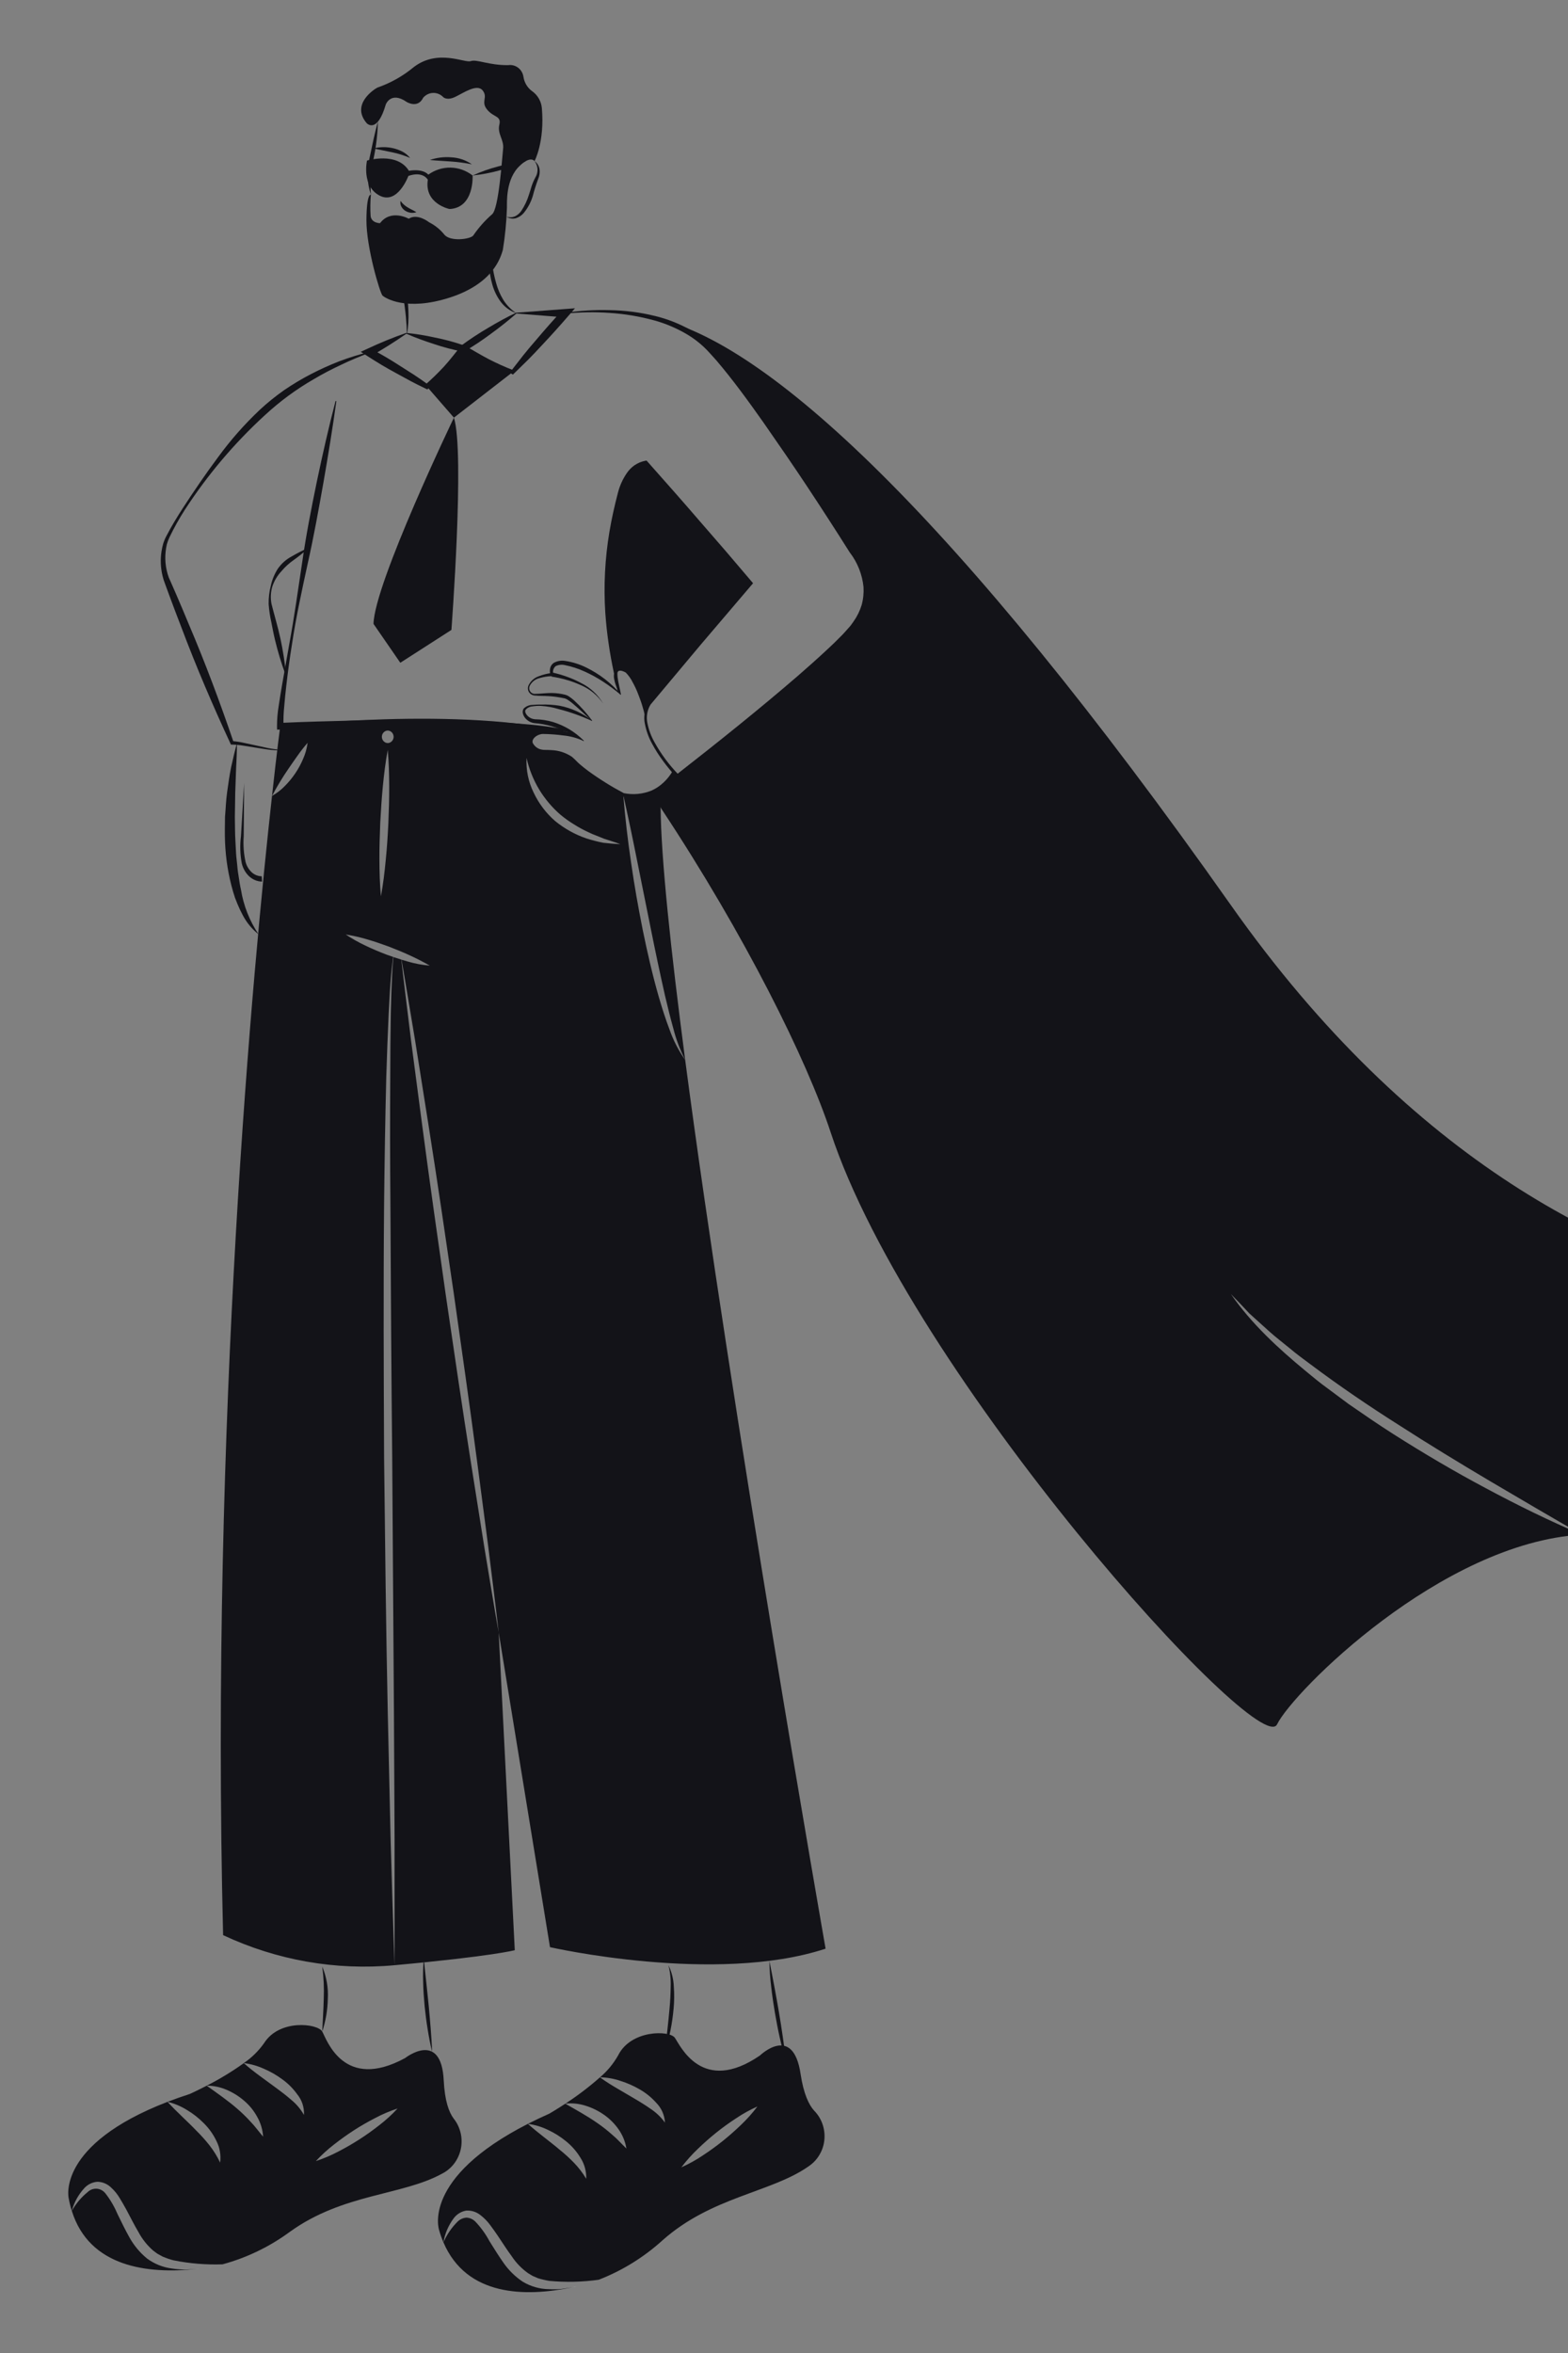 <?xml version="1.0" encoding="UTF-8"?>
<svg xmlns="http://www.w3.org/2000/svg" xmlns:xlink="http://www.w3.org/1999/xlink" width="200px" height="300px" viewBox="0 0 200 300" version="1.1">
<rect x="0" y="0" width="200" height="300" fill="#808080" stroke="none"/>
<g id="surface1">
<path style=" stroke:none;fill-rule:nonzero;fill:rgb(7.451%,7.451%,9.412%);fill-opacity:1;" d="M 65.66 248.645 L 63.609 208.145 C 62.969 204.562 62.398 200.977 61.797 197.395 L 60.09 186.629 C 58.957 179.449 57.906 172.258 56.852 165.062 C 55.824 157.867 54.801 150.672 53.852 143.473 L 52.43 132.66 C 52.02 129.219 51.574 125.781 51.188 122.344 C 50.852 122.238 50.52 122.137 50.188 122.023 L 50.176 122.133 L 50.086 123.141 C 50.027 123.809 50.008 124.48 49.98 125.156 C 49.91 126.5 49.887 127.848 49.848 129.195 C 49.801 131.887 49.781 134.586 49.777 137.285 C 49.742 142.676 49.75 148.07 49.797 153.465 C 49.855 164.254 49.91 175.039 50.027 185.824 L 50.246 218.195 L 50.328 234.379 C 50.328 234.379 50.328 242.969 50.328 250.559 C 62.859 249.41 65.66 248.645 65.66 248.645 Z M 87.395 135.137 C 86.555 133.949 85.883 132.645 85.398 131.262 C 84.879 129.898 84.438 128.508 84.031 127.105 C 83.223 124.305 82.578 121.465 81.992 118.617 C 81.422 115.754 80.91 112.891 80.5 110.012 C 80.07 107.129 79.734 104.234 79.496 101.328 C 79.496 101.328 74.574 98.352 73.207 96.949 C 72.242 95.961 70.484 95.852 69.523 95.879 C 69.234 95.895 68.949 95.848 68.684 95.738 C 68.414 95.629 68.176 95.465 67.977 95.25 C 67.859 95.152 67.766 95.02 67.711 94.875 C 67.656 94.727 67.637 94.57 67.656 94.414 C 67.676 94.258 67.73 94.109 67.82 93.98 C 67.91 93.855 68.031 93.754 68.168 93.684 C 68.535 93.418 68.984 93.289 69.438 93.324 C 70.609 93.391 73.211 93.625 74.441 94.449 C 74.023 94.102 73.582 93.789 73.121 93.508 C 58.98 89.918 35.742 92.594 35.742 92.594 C 35.742 92.594 35.324 95.734 34.695 101.48 C 35.332 100.273 36.039 99.105 36.812 97.984 C 37.191 97.434 37.57 96.879 37.961 96.336 C 38.359 95.77 38.785 95.227 39.234 94.707 C 39.145 95.414 38.953 96.102 38.664 96.75 C 38.395 97.395 38.059 98.012 37.668 98.59 C 37.281 99.168 36.836 99.707 36.348 100.199 C 35.859 100.707 35.305 101.137 34.695 101.48 C 32.312 122.984 26.832 180.965 28.457 246.723 C 35.297 249.934 42.836 251.254 50.328 250.559 C 50.121 245.172 49.988 239.773 49.82 234.387 L 49.457 218.203 C 49.23 207.418 49.117 196.625 48.992 185.84 C 48.945 175.047 48.895 164.254 48.992 153.461 C 49.051 148.062 49.133 142.676 49.27 137.277 C 49.352 134.578 49.453 131.883 49.578 129.184 C 49.656 127.84 49.711 126.492 49.82 125.141 C 49.875 124.469 49.922 123.801 50.016 123.125 L 50.133 122.125 L 50.152 122.008 C 49.855 121.906 49.555 121.805 49.258 121.695 C 48.367 121.348 47.484 120.988 46.621 120.566 C 45.746 120.156 44.902 119.68 44.094 119.145 C 45.043 119.297 45.984 119.508 46.91 119.789 C 47.824 120.055 48.719 120.371 49.617 120.695 C 50.5 121.043 51.383 121.395 52.25 121.797 C 53.121 122.191 53.969 122.629 54.82 123.113 C 53.859 123.035 52.906 122.859 51.98 122.582 C 51.719 122.512 51.469 122.43 51.215 122.355 C 51.812 125.758 52.359 129.168 52.934 132.578 L 54.641 143.34 C 55.777 150.523 56.824 157.711 57.879 164.906 C 58.902 172.102 59.93 179.297 60.879 186.508 L 62.293 197.32 C 62.73 200.922 63.203 204.527 63.609 208.145 L 70.152 248.258 C 70.152 248.258 91.277 253.062 105.305 248.449 C 105.305 248.449 93.266 179.793 87.395 135.137 Z M 49.535 104.969 C 49.457 106.527 49.363 108.082 49.203 109.637 C 49.059 111.188 48.871 112.742 48.586 114.281 C 48.441 112.715 48.402 111.156 48.395 109.594 C 48.387 108.035 48.441 106.473 48.5 104.922 C 48.586 103.359 48.68 101.805 48.832 100.254 C 48.984 98.699 49.172 97.152 49.457 95.605 C 49.598 97.172 49.637 98.734 49.645 100.293 C 49.648 101.855 49.602 103.414 49.535 104.969 Z M 49.457 94.742 C 49.254 94.734 49.062 94.645 48.926 94.496 C 48.785 94.348 48.707 94.148 48.707 93.941 C 48.707 93.734 48.785 93.535 48.926 93.383 C 49.062 93.234 49.254 93.148 49.457 93.141 C 49.66 93.148 49.852 93.234 49.988 93.383 C 50.129 93.535 50.207 93.734 50.207 93.941 C 50.207 94.148 50.129 94.348 49.988 94.496 C 49.852 94.645 49.66 94.734 49.457 94.742 Z M 76.93 107.449 C 76.203 107.305 75.484 107.117 74.777 106.891 C 73.352 106.402 72.016 105.66 70.836 104.703 C 69.672 103.703 68.73 102.457 68.066 101.055 C 67.395 99.688 67.082 98.16 67.16 96.629 C 67.48 98.059 68.027 99.422 68.777 100.668 C 69.516 101.879 70.434 102.965 71.5 103.887 C 72.039 104.332 72.613 104.742 73.211 105.105 C 73.809 105.484 74.43 105.82 75.07 106.113 C 75.391 106.273 75.719 106.414 76.055 106.535 L 77.055 106.938 C 77.738 107.164 78.43 107.367 79.125 107.633 C 78.395 107.598 77.664 107.535 76.93 107.449 Z M 84.262 102.938 C 84.25 101.895 84.27 100.996 84.328 100.246 L 83.293 100.934 C 82.105 101.496 80.77 101.637 79.496 101.328 C 80.129 104.172 80.727 107.016 81.289 109.859 L 83.008 118.398 C 83.574 121.238 84.176 124.07 84.812 126.895 C 85.145 128.297 85.484 129.707 85.875 131.098 C 86.227 132.5 86.738 133.855 87.395 135.137 C 85.543 121.043 84.309 109.336 84.262 102.938 Z M 84.262 102.938 "/>
<path style=" stroke:none;fill-rule:nonzero;fill:rgb(7.451%,7.451%,9.412%);fill-opacity:1;" d="M 82.348 91.402 C 82.27 89.242 81.383 87.191 79.871 85.684 C 77.387 84.254 79.086 88.328 79.18 88.562 C 79.148 88.527 79.008 88.375 78.773 88.164 C 78.629 87.422 78.496 86.641 78.371 85.836 L 78.352 85.711 C 77.992 83.395 77.688 80.863 77.441 78.211 C 77.441 78.188 77.441 78.16 77.434 78.137 C 77.211 73.105 77.785 68.07 79.129 63.227 C 80.109 59.332 82.305 59.199 82.305 59.199 L 95.582 74.359 L 82.863 89.719 C 82.527 90.211 82.348 90.801 82.348 91.402 Z M 82.348 91.402 "/>
<path style=" stroke:none;fill-rule:nonzero;fill:rgb(7.451%,7.451%,9.412%);fill-opacity:1;" d="M 260.359 164.988 C 260.359 164.988 227.211 199.887 207.766 196.051 C 205.789 195.672 203.773 195.539 201.766 195.664 C 197.816 193.414 193.914 191.105 190.004 188.809 C 186.102 186.492 182.23 184.141 178.422 181.684 C 174.59 179.258 170.84 176.707 167.219 173.996 C 166.309 173.316 165.387 172.652 164.523 171.918 C 163.652 171.195 162.742 170.516 161.902 169.758 L 159.367 167.469 C 158.594 166.637 157.809 165.812 157.004 164.988 C 159.629 168.789 163.062 171.93 166.586 174.84 C 167.469 175.57 168.352 176.305 169.281 176.973 L 172.035 179.02 C 173.914 180.32 175.793 181.613 177.719 182.84 C 181.566 185.285 185.492 187.602 189.504 189.734 C 193.516 191.887 197.59 193.887 201.766 195.664 C 183.832 196.691 164.906 215.715 162.891 219.852 C 160.645 224.457 116.141 175.324 105.945 144.352 C 102.93 135.18 95.023 119.223 84.395 103.168 C 84.344 103.098 84.301 103.02 84.262 102.938 C 84.039 102.527 83.688 101.785 83.293 100.934 L 84.328 100.246 C 84.965 99.715 85.48 99.047 85.836 98.289 C 86.18 98.691 86.414 98.93 86.414 98.93 C 86.414 98.93 104.738 85.113 108.855 80.117 C 112.969 75.133 108.855 70.137 108.855 70.137 C 108.855 70.137 96.703 50.754 90.527 44.422 C 88.543 42.512 86.102 41.176 83.445 40.551 C 97.57 43.375 121.93 65.668 157.004 115.41 C 203.371 181.18 260.359 164.988 260.359 164.988 Z M 260.359 164.988 "/>
<path style=" stroke:none;fill-rule:nonzero;fill:rgb(7.451%,7.451%,9.412%);fill-opacity:1;" d="M 23.586 289.371 C 24.062 289.352 24.539 289.336 25.012 289.297 C 18.891 289.938 11.406 289.086 9.16 281.883 C 9.68 280.957 10.367 280.141 11.188 279.477 C 11.344 279.324 11.531 279.211 11.738 279.137 C 11.945 279.066 12.16 279.039 12.379 279.059 C 12.594 279.078 12.801 279.145 12.992 279.254 C 13.18 279.363 13.348 279.512 13.477 279.688 C 14.102 280.496 14.617 281.391 15.016 282.34 C 15.488 283.305 15.965 284.293 16.516 285.273 C 17.086 286.297 17.844 287.203 18.738 287.941 C 19.68 288.641 20.777 289.082 21.934 289.227 C 22.48 289.312 23.031 289.359 23.586 289.371 Z M 23.586 289.371 "/>
<path style=" stroke:none;fill-rule:nonzero;fill:rgb(7.451%,7.451%,9.412%);fill-opacity:1;" d="M 57.859 270.102 C 57.262 269.297 56.727 267.855 56.598 265.25 C 56.281 258.758 51.676 262.395 51.676 262.395 C 43.836 266.656 41.684 260.059 41.102 259.016 C 40.516 257.98 35.625 257.395 33.68 260.5 C 32.973 261.496 32.098 262.355 31.098 263.035 C 31.98 263.145 32.84 263.391 33.652 263.758 C 34.473 264.109 35.25 264.551 35.969 265.082 C 36.715 265.609 37.371 266.262 37.906 267.008 C 38.512 267.742 38.82 268.684 38.77 269.645 C 38.348 268.906 37.797 268.25 37.145 267.719 C 36.527 267.18 35.871 266.676 35.195 266.184 L 33.148 264.684 C 32.457 264.172 31.773 263.648 31.098 263.043 C 29.594 264.121 28.012 265.082 26.367 265.918 C 27.234 265.914 28.094 266.094 28.895 266.441 C 29.699 266.781 30.449 267.246 31.117 267.82 C 31.797 268.391 32.367 269.09 32.797 269.875 C 33.242 270.652 33.504 271.523 33.562 272.418 C 32.977 271.742 32.523 271.082 31.953 270.504 C 31.426 269.922 30.859 269.371 30.262 268.859 C 29.074 267.82 27.773 266.934 26.367 265.918 C 25.117 266.566 24.223 266.969 24.223 266.969 C 23.207 267.297 22.258 267.637 21.375 267.977 C 22.246 268.188 23.082 268.539 23.852 269.02 C 24.629 269.48 25.348 270.047 25.988 270.695 C 26.652 271.348 27.199 272.117 27.605 272.965 C 28.039 273.809 28.203 274.773 28.078 275.723 C 27.711 274.941 27.254 274.207 26.723 273.527 C 26.207 272.871 25.648 272.246 25.051 271.66 C 23.891 270.441 22.602 269.332 21.367 267.977 C 7.156 273.461 8.758 280.254 8.758 280.254 C 8.855 280.805 8.988 281.348 9.156 281.883 C 9.453 280.793 10.008 279.789 10.77 278.965 C 11.207 278.496 11.801 278.211 12.434 278.168 C 13.09 278.184 13.715 278.453 14.188 278.918 C 14.621 279.316 14.992 279.781 15.293 280.293 C 15.602 280.785 15.852 281.258 16.125 281.738 C 16.641 282.707 17.121 283.676 17.656 284.574 C 18.129 285.465 18.758 286.258 19.508 286.918 C 19.703 287.055 19.883 287.219 20.086 287.348 L 20.723 287.699 C 21.184 287.898 21.656 288.062 22.137 288.184 C 24.195 288.598 26.289 288.766 28.383 288.695 C 31.48 287.855 34.402 286.445 37.004 284.527 C 43.754 279.668 51.297 279.926 56.352 277.152 C 56.461 277.094 56.566 277.031 56.672 276.977 C 57.23 276.641 57.711 276.184 58.078 275.641 C 58.445 275.094 58.695 274.473 58.809 273.82 C 58.922 273.168 58.895 272.496 58.73 271.855 C 58.566 271.211 58.27 270.613 57.859 270.102 Z M 48.383 270.953 C 47.566 271.594 46.723 272.199 45.852 272.758 C 44.984 273.316 44.086 273.836 43.172 274.305 C 42.246 274.797 41.285 275.207 40.289 275.531 C 41.008 274.758 41.789 274.047 42.621 273.406 C 43.438 272.766 44.281 272.16 45.148 271.602 C 46.012 271.043 46.91 270.531 47.832 270.055 C 48.754 269.562 49.719 269.148 50.711 268.828 C 49.996 269.602 49.215 270.312 48.383 270.953 Z M 48.383 270.953 "/>
<path style=" stroke:none;fill-rule:nonzero;fill:rgb(100%,100%,100%);fill-opacity:1;" d="M 25.012 289.297 C 25.172 289.281 25.332 289.262 25.488 289.25 C 25.398 289.254 25.309 289.27 25.219 289.281 C 25.152 289.289 25.078 289.297 25.012 289.297 Z M 25.012 289.297 "/>
<path style=" stroke:none;fill-rule:nonzero;fill:rgb(100%,100%,100%);fill-opacity:1;" d="M 27.074 288.996 C 26.996 289.016 26.91 289.027 26.824 289.051 C 26.648 289.086 26.477 289.109 26.305 289.133 C 26.562 289.09 26.824 289.051 27.074 288.996 Z M 27.074 288.996 "/>
<path style=" stroke:none;fill-rule:nonzero;fill:rgb(7.451%,7.451%,9.412%);fill-opacity:1;" d="M 41.102 259.02 C 41.16 257.613 41.262 256.238 41.293 254.863 C 41.352 253.484 41.285 252.102 41.102 250.734 C 41.652 252.039 41.895 253.457 41.812 254.875 C 41.781 256.285 41.543 257.684 41.102 259.02 Z M 41.102 259.02 "/>
<path style=" stroke:none;fill-rule:nonzero;fill:rgb(7.451%,7.451%,9.412%);fill-opacity:1;" d="M 55.113 261.59 C 54.871 260.625 54.695 259.645 54.539 258.668 C 54.375 257.688 54.258 256.699 54.156 255.711 C 54.07 254.723 53.988 253.734 53.973 252.738 C 53.938 251.742 53.965 250.746 54.051 249.754 L 54.371 252.711 L 54.676 255.66 C 54.762 256.645 54.863 257.629 54.934 258.617 C 55.008 259.605 55.082 260.594 55.113 261.59 Z M 55.113 261.59 "/>
<path style=" stroke:none;fill-rule:nonzero;fill:rgb(7.451%,7.451%,9.412%);fill-opacity:1;" d="M 48.203 15.512 C 48.164 17.09 47.98 18.664 47.652 20.207 C 47.465 20.953 47.348 21.715 47.297 22.48 C 47.25 23.262 47.254 24.039 47.309 24.82 C 47.055 24.062 46.914 23.273 46.891 22.477 C 46.867 21.672 46.953 20.871 47.145 20.094 C 47.473 18.57 47.773 17.031 48.203 15.512 Z M 48.203 15.512 "/>
<path style=" stroke:none;fill-rule:nonzero;fill:rgb(7.451%,7.451%,9.412%);fill-opacity:1;" d="M 46.812 20.473 C 46.812 20.473 50.648 19.309 52.156 21.777 C 52.156 21.777 53.844 21.43 54.637 22.266 C 55.465 21.664 56.461 21.352 57.477 21.371 C 58.488 21.391 59.473 21.742 60.281 22.375 C 60.281 22.375 60.523 26.504 57.336 26.648 C 57.336 26.648 54.09 25.988 54.57 22.922 C 54.57 22.922 53.992 21.777 52.09 22.43 C 52.09 22.43 50.719 26.16 48.402 24.93 C 46.082 23.703 46.812 20.473 46.812 20.473 Z M 46.812 20.473 "/>
<path style=" stroke:none;fill-rule:nonzero;fill:rgb(7.451%,7.451%,9.412%);fill-opacity:1;" d="M 51.82 42.445 C 53.047 42.57 54.266 42.766 55.469 43.035 C 56.719 43.281 57.949 43.613 59.152 44.027 L 59.812 44.27 L 59.336 44.703 C 58.512 45.453 57.641 46.164 56.863 46.965 C 56.086 47.77 55.352 48.613 54.656 49.492 L 54.523 49.656 L 54.293 49.547 C 53.652 49.234 53.008 48.926 52.383 48.59 L 50.508 47.566 C 49.883 47.227 49.262 46.879 48.648 46.512 C 48.035 46.148 47.438 45.766 46.836 45.383 L 46.016 44.855 L 46.863 44.465 C 48.48 43.707 50.133 43.031 51.82 42.445 Z M 51.832 42.551 C 50.285 43.629 48.809 44.543 47.316 45.395 L 47.34 44.48 C 47.965 44.82 48.59 45.164 49.203 45.523 C 49.82 45.883 50.422 46.262 51.023 46.648 L 52.824 47.797 C 53.426 48.188 54.008 48.605 54.59 49.02 L 54.23 49.07 C 55.07 48.332 55.871 47.555 56.633 46.734 C 57.391 45.914 58.062 45.004 58.773 44.137 L 58.957 44.812 C 57.754 44.586 56.57 44.277 55.41 43.883 C 54.234 43.504 53.055 43.086 51.832 42.551 Z M 51.832 42.551 "/>
<path style=" stroke:none;fill-rule:nonzero;fill:rgb(7.451%,7.451%,9.412%);fill-opacity:1;" d="M 59.055 44.418 L 54.445 49.281 L 57.898 53.25 L 65.391 47.441 Z M 59.055 44.418 "/>
<path style=" stroke:none;fill-rule:nonzero;fill:rgb(7.451%,7.451%,9.412%);fill-opacity:1;" d="M 49.754 31.09 C 50.246 31.949 50.652 32.859 50.973 33.801 C 51.305 34.742 51.566 35.707 51.754 36.691 C 51.949 37.672 52.062 38.668 52.094 39.668 C 52.137 40.668 52.074 41.668 51.914 42.652 C 51.867 42.156 51.887 41.66 51.828 41.168 C 51.801 40.676 51.762 40.188 51.695 39.699 C 51.578 38.727 51.441 37.754 51.246 36.793 C 51.066 35.832 50.84 34.879 50.594 33.926 C 50.344 32.973 50.059 32.031 49.754 31.09 Z M 49.754 31.09 "/>
<path style=" stroke:none;fill-rule:nonzero;fill:rgb(7.451%,7.451%,9.412%);fill-opacity:1;" d="M 62.535 31.273 C 62.586 32.098 62.68 32.91 62.789 33.711 C 62.895 34.508 63.055 35.297 63.277 36.07 C 63.48 36.836 63.793 37.57 64.203 38.242 C 64.629 38.918 65.191 39.492 65.852 39.922 C 65.066 39.656 64.375 39.156 63.871 38.484 C 63.371 37.809 63 37.039 62.781 36.223 C 62.551 35.418 62.418 34.59 62.387 33.75 C 62.34 32.922 62.391 32.09 62.535 31.273 Z M 62.535 31.273 "/>
<path style=" stroke:none;fill-rule:nonzero;fill:rgb(7.451%,7.451%,9.412%);fill-opacity:1;" d="M 47.105 44.98 C 45.883 45.457 44.668 45.945 43.492 46.52 C 42.312 47.066 41.156 47.672 40.031 48.34 C 37.777 49.633 35.676 51.184 33.758 52.961 C 29.875 56.52 26.449 60.574 23.562 65.02 C 22.848 66.133 22.199 67.293 21.625 68.488 C 21.488 68.777 21.375 69.074 21.285 69.383 C 21.211 69.699 21.156 70.02 21.125 70.34 C 21.055 70.98 21.074 71.629 21.176 72.27 C 21.227 72.586 21.297 72.898 21.387 73.203 C 21.434 73.359 21.48 73.5 21.535 73.648 L 21.742 74.105 L 22.543 75.941 C 23.078 77.164 23.582 78.402 24.102 79.633 C 26.195 84.551 28.066 89.551 29.793 94.621 L 29.594 94.484 C 30.09 94.52 30.586 94.594 31.074 94.703 L 32.508 95.012 L 33.938 95.324 C 34.41 95.434 34.891 95.508 35.371 95.551 L 35.371 95.656 C 34.879 95.648 34.391 95.605 33.902 95.527 L 31.012 95.066 C 30.543 94.988 30.07 94.945 29.594 94.934 L 29.453 94.934 L 29.391 94.793 C 27.137 89.941 25.031 85.02 23.145 80.012 C 22.672 78.762 22.18 77.52 21.723 76.262 L 21.031 74.379 L 20.863 73.906 C 20.812 73.734 20.762 73.555 20.723 73.387 C 20.484 72.367 20.441 71.305 20.605 70.27 C 20.66 69.926 20.734 69.586 20.832 69.254 C 20.941 68.922 21.078 68.602 21.246 68.297 C 21.871 67.098 22.562 65.957 23.285 64.836 C 24.742 62.602 26.242 60.395 27.84 58.254 C 29.422 56.09 31.195 54.082 33.137 52.25 C 34.121 51.336 35.168 50.496 36.262 49.727 C 37.363 48.977 38.508 48.293 39.688 47.684 C 40.867 47.074 42.074 46.531 43.305 46.051 C 44.539 45.586 45.797 45.195 47.074 44.879 Z M 47.105 44.98 "/>
<path style=" stroke:none;fill-rule:nonzero;fill:rgb(7.451%,7.451%,9.412%);fill-opacity:1;" d="M 42.902 51.148 C 42.422 54.629 41.852 58.09 41.25 61.547 C 40.637 65 40.016 68.449 39.246 71.871 C 38.504 75.297 37.75 78.723 37.234 82.195 C 36.953 83.926 36.719 85.664 36.52 87.402 C 36.422 88.273 36.328 89.145 36.258 90.012 C 36.168 90.859 36.137 91.707 36.16 92.555 L 35.734 92.168 C 38.859 92.023 41.984 91.945 45.109 91.867 C 48.238 91.785 51.363 91.77 54.492 91.805 C 57.621 91.84 60.746 91.941 63.875 92.102 C 65.438 92.203 67 92.312 68.562 92.477 C 69.34 92.562 70.121 92.668 70.895 92.801 C 71.688 92.891 72.457 93.121 73.168 93.477 L 73.113 93.566 C 72.762 93.406 72.391 93.301 72.012 93.258 C 71.629 93.195 71.242 93.148 70.855 93.113 C 70.082 93.039 69.305 93.008 68.527 92.973 C 66.969 92.902 65.41 92.883 63.852 92.875 C 60.73 92.836 57.609 92.875 54.488 92.898 L 35.758 93.023 L 35.34 93.023 L 35.332 92.637 C 35.332 91.73 35.406 90.824 35.559 89.93 C 35.684 89.055 35.832 88.188 35.98 87.32 L 36.895 82.133 C 37.535 78.684 38.016 75.207 38.539 71.734 C 39.031 68.258 39.711 64.812 40.418 61.379 C 41.141 57.945 41.91 54.523 42.801 51.125 Z M 42.902 51.148 "/>
<path style=" stroke:none;fill-rule:nonzero;fill:rgb(7.451%,7.451%,9.412%);fill-opacity:1;" d="M 32.98 119.121 C 32.145 118.461 31.457 117.629 30.961 116.676 C 30.707 116.203 30.477 115.715 30.273 115.219 L 29.977 114.465 L 29.734 113.699 C 29.133 111.637 28.789 109.508 28.703 107.359 C 28.66 106.289 28.684 105.223 28.699 104.16 C 28.793 103.098 28.82 102.031 28.973 100.98 C 29.121 99.93 29.262 98.879 29.473 97.844 C 29.707 96.809 29.934 95.777 30.223 94.758 C 30.227 95.824 30.172 96.875 30.117 97.922 L 30.004 101.062 L 29.957 104.188 C 29.977 105.223 29.965 106.262 30.031 107.293 L 30.113 108.84 C 30.141 109.359 30.227 109.863 30.266 110.379 C 30.301 110.895 30.379 111.402 30.465 111.91 C 30.539 112.418 30.617 112.926 30.734 113.426 C 31.062 115.469 31.832 117.414 32.98 119.121 Z M 32.98 119.121 "/>
<path style=" stroke:none;fill-rule:nonzero;fill:rgb(7.451%,7.451%,9.412%);fill-opacity:1;" d="M 33.422 112.402 C 32.781 112.387 32.168 112.121 31.707 111.66 C 31.277 111.223 30.977 110.672 30.836 110.066 C 30.625 108.926 30.59 107.762 30.734 106.613 L 31.145 99.828 L 31.086 106.621 C 31.004 107.727 31.086 108.836 31.328 109.918 C 31.465 110.414 31.734 110.867 32.105 111.215 C 32.461 111.539 32.914 111.719 33.387 111.723 Z M 33.422 112.402 "/>
<path style=" stroke:none;fill-rule:nonzero;fill:rgb(7.451%,7.451%,9.412%);fill-opacity:1;" d="M 71.652 291.828 C 71.102 291.883 70.547 291.895 69.992 291.863 C 68.832 291.844 67.695 291.516 66.688 290.918 C 65.723 290.277 64.887 289.457 64.219 288.5 C 63.57 287.578 63 286.645 62.426 285.73 C 61.941 284.828 61.34 283.992 60.637 283.254 C 60.336 282.949 59.938 282.766 59.512 282.742 C 59.07 282.766 58.652 282.957 58.34 283.277 C 57.594 284.027 56.988 284.914 56.559 285.891 C 59.508 292.793 66.988 292.879 72.996 291.625 C 72.555 291.699 72.105 291.762 71.652 291.828 Z M 103.844 269.102 C 103.176 268.359 102.496 266.973 102.113 264.406 C 101.148 257.98 96.93 262.07 96.93 262.07 C 89.555 267.125 86.762 260.789 86.078 259.812 C 85.398 258.84 80.469 258.77 78.84 262.062 C 78.238 263.121 77.457 264.066 76.531 264.848 C 77.418 264.867 78.293 265.02 79.133 265.305 C 79.98 265.57 80.797 265.926 81.57 266.375 C 82.363 266.824 83.082 267.406 83.695 268.09 C 84.367 268.762 84.766 269.668 84.816 270.625 C 84.32 269.938 83.703 269.348 83.004 268.883 C 82.332 268.414 81.637 267.977 80.914 267.559 L 78.73 266.277 C 77.992 265.844 77.262 265.395 76.523 264.855 C 75.137 266.082 73.66 267.203 72.113 268.207 C 72.973 268.113 73.84 268.203 74.668 268.465 C 75.504 268.723 76.297 269.109 77.016 269.609 C 77.746 270.113 78.383 270.746 78.895 271.477 C 79.41 272.203 79.754 273.043 79.898 273.93 C 79.254 273.316 78.734 272.703 78.113 272.195 C 77.527 271.668 76.91 271.18 76.266 270.734 C 74.98 269.824 73.605 269.074 72.105 268.215 C 70.922 268.992 70.074 269.48 70.074 269.48 C 69.098 269.918 68.184 270.348 67.332 270.785 C 68.227 270.902 69.094 271.164 69.906 271.559 C 70.727 271.941 71.496 272.426 72.199 273.004 C 72.922 273.586 73.543 274.293 74.031 275.098 C 74.547 275.891 74.805 276.832 74.773 277.789 C 74.328 277.047 73.805 276.359 73.207 275.742 C 72.625 275.145 72.012 274.586 71.363 274.066 C 70.082 272.977 68.691 272.004 67.332 270.785 C 53.738 277.711 56.004 284.309 56.004 284.309 C 56.152 284.848 56.34 285.375 56.559 285.891 C 56.75 284.77 57.203 283.715 57.875 282.816 C 58.262 282.301 58.824 281.957 59.449 281.848 C 60.102 281.797 60.754 282 61.273 282.414 C 61.742 282.77 62.156 283.191 62.508 283.668 C 62.859 284.125 63.152 284.566 63.469 285.016 C 64.086 285.922 64.656 286.844 65.281 287.68 C 65.836 288.52 66.539 289.242 67.352 289.82 C 67.559 289.938 67.758 290.078 67.969 290.188 L 68.641 290.473 C 69.117 290.617 69.602 290.73 70.094 290.809 C 72.184 291 74.293 290.949 76.371 290.66 C 79.363 289.5 82.129 287.789 84.523 285.617 C 90.762 280.082 98.289 279.551 103.043 276.266 C 103.148 276.199 103.246 276.125 103.34 276.055 C 103.863 275.664 104.297 275.164 104.609 274.582 C 104.926 274.004 105.113 273.359 105.16 272.699 C 105.207 272.035 105.113 271.371 104.887 270.75 C 104.66 270.129 104.305 269.566 103.844 269.102 Z M 94.5 270.934 C 93.75 271.656 92.969 272.34 92.164 272.988 C 91.352 273.637 90.516 274.238 89.648 274.809 C 88.777 275.395 87.859 275.902 86.906 276.328 C 87.543 275.488 88.25 274.699 89.012 273.973 C 89.762 273.25 90.539 272.562 91.348 271.914 C 92.156 271.266 92.996 270.66 93.863 270.094 C 94.734 269.504 95.652 268.996 96.609 268.57 C 95.973 269.414 95.266 270.207 94.5 270.934 Z M 94.5 270.934 "/>
<path style=" stroke:none;fill-rule:nonzero;fill:rgb(100%,100%,100%);fill-opacity:1;" d="M 73.57 291.504 C 73.473 291.523 73.367 291.551 73.266 291.578 C 73.191 291.594 73.125 291.605 73.055 291.613 C 73.227 291.578 73.398 291.543 73.57 291.504 Z M 73.57 291.504 "/>
<path style=" stroke:none;fill-rule:nonzero;fill:rgb(100%,100%,100%);fill-opacity:1;" d="M 72.109 268.207 L 72.105 268.215 C 72.105 268.211 72.105 268.211 72.102 268.211 C 72.102 268.211 72.102 268.211 72.102 268.207 C 72.098 268.207 72.098 268.207 72.098 268.207 Z M 72.109 268.207 "/>
<path style=" stroke:none;fill-rule:nonzero;fill:rgb(100%,100%,100%);fill-opacity:1;" d="M 76.531 264.848 L 76.523 264.855 C 76.523 264.855 76.523 264.852 76.523 264.852 C 76.523 264.852 76.523 264.848 76.52 264.848 Z M 76.531 264.848 "/>
<path style=" stroke:none;fill-rule:nonzero;fill:rgb(7.451%,7.451%,9.412%);fill-opacity:1;" d="M 84.812 261.59 L 85.125 258.816 C 85.223 257.895 85.328 256.977 85.402 256.059 C 85.492 255.141 85.531 254.219 85.547 253.301 C 85.582 252.379 85.484 251.457 85.262 250.562 C 85.676 251.41 85.91 252.336 85.945 253.285 C 86.016 254.223 86.008 255.168 85.918 256.102 C 85.836 257.035 85.703 257.965 85.516 258.883 C 85.34 259.801 85.105 260.703 84.812 261.59 Z M 84.812 261.59 "/>
<path style=" stroke:none;fill-rule:nonzero;fill:rgb(7.451%,7.451%,9.412%);fill-opacity:1;" d="M 100.27 263.035 C 99.957 261.977 99.703 260.902 99.465 259.824 C 99.223 258.75 99.023 257.668 98.832 256.582 C 98.656 255.492 98.484 254.402 98.367 253.305 C 98.23 252.207 98.152 251.105 98.133 250 C 98.355 251.082 98.559 252.16 98.762 253.242 C 98.969 254.324 99.156 255.406 99.344 256.488 C 99.52 257.574 99.707 258.66 99.855 259.75 C 100.012 260.84 100.168 261.93 100.27 263.035 Z M 100.27 263.035 "/>
<path style=" stroke:none;fill-rule:nonzero;fill:rgb(7.451%,7.451%,9.412%);fill-opacity:1;" d="M 46.77 15.703 C 46.77 15.703 48.098 17.16 49.211 13.309 C 49.211 13.309 49.859 11.605 51.859 12.992 C 51.859 12.992 53.289 13.895 53.98 12.453 C 54.141 12.27 54.336 12.121 54.551 12.016 C 54.77 11.91 55.008 11.855 55.246 11.848 C 55.484 11.84 55.727 11.887 55.949 11.98 C 56.172 12.07 56.371 12.211 56.539 12.387 C 56.539 12.387 57 12.859 58.059 12.355 C 59.121 11.848 60.848 10.633 61.562 11.531 C 62.281 12.434 61.289 12.945 62.133 13.973 C 62.973 15.004 63.965 14.73 63.691 15.902 C 63.414 17.078 64.309 17.832 64.172 18.973 C 64.039 20.117 63.625 26.727 62.738 27.344 C 61.84 28.133 61.043 29.031 60.363 30.027 C 59.992 30.508 57.387 30.855 56.652 29.883 C 56.125 29.238 55.473 28.715 54.734 28.34 C 54.734 28.34 53.242 27.148 52.137 27.887 C 52.137 27.887 49.867 26.613 48.473 28.453 C 48.473 28.453 47.391 28.461 47.273 27.551 C 47.215 26.641 47.227 25.727 47.309 24.82 C 47.309 24.82 46.758 24.574 46.738 28.062 C 46.723 31.555 48.477 37.395 48.793 37.688 C 49.109 37.98 51.785 39.742 57.387 37.934 C 62.988 36.125 63.867 32.746 64.137 31.875 C 64.426 30.098 64.598 28.305 64.66 26.504 C 64.676 25.844 64.469 22.801 66.332 21.105 C 66.332 21.105 67.559 19.863 68.18 20.539 C 68.18 20.539 69.488 18.121 69.117 13.805 C 69.082 13.391 68.965 12.992 68.766 12.629 C 68.57 12.27 68.301 11.953 67.98 11.703 C 67.922 11.66 67.859 11.613 67.801 11.57 C 67.25 11.145 66.883 10.516 66.77 9.82 C 66.738 9.59 66.664 9.367 66.551 9.164 C 66.438 8.961 66.285 8.785 66.102 8.645 C 65.922 8.504 65.715 8.402 65.496 8.344 C 65.273 8.285 65.047 8.27 64.82 8.305 C 62.336 8.332 60.805 7.52 60.043 7.793 C 59.281 8.066 55.875 6.207 52.801 8.535 C 51.41 9.691 49.828 10.586 48.129 11.172 C 47.547 11.488 44.789 13.375 46.77 15.703 Z M 46.77 15.703 "/>
<path style=" stroke:none;fill-rule:nonzero;fill:rgb(7.451%,7.451%,9.412%);fill-opacity:1;" d="M 68.18 20.539 C 68.516 20.781 68.742 21.148 68.816 21.559 C 68.879 21.98 68.82 22.414 68.648 22.805 C 68.375 23.535 68.141 24.277 67.945 25.031 C 67.703 25.812 67.312 26.535 66.797 27.164 C 66.523 27.484 66.16 27.719 65.762 27.836 C 65.363 27.922 64.945 27.848 64.602 27.629 C 64.953 27.742 65.336 27.727 65.684 27.586 C 66.004 27.43 66.281 27.191 66.488 26.895 C 66.906 26.27 67.234 25.582 67.457 24.855 C 67.59 24.488 67.68 24.133 67.805 23.738 C 67.934 23.352 68.094 22.98 68.285 22.629 C 68.484 22.312 68.578 21.941 68.562 21.566 C 68.543 21.191 68.41 20.832 68.18 20.539 Z M 68.18 20.539 "/>
<path style=" stroke:none;fill-rule:nonzero;fill:rgb(7.451%,7.451%,9.412%);fill-opacity:1;" d="M 50.086 22.387 C 50.234 22.383 50.375 22.316 50.477 22.207 C 50.578 22.098 50.637 21.953 50.637 21.801 C 50.637 21.648 50.578 21.5 50.477 21.391 C 50.375 21.281 50.234 21.219 50.086 21.215 C 49.938 21.219 49.797 21.281 49.691 21.391 C 49.59 21.5 49.531 21.648 49.531 21.801 C 49.531 21.953 49.59 22.098 49.691 22.207 C 49.797 22.316 49.938 22.383 50.086 22.387 Z M 50.086 22.387 "/>
<path style=" stroke:none;fill-rule:nonzero;fill:rgb(7.451%,7.451%,9.412%);fill-opacity:1;" d="M 57.164 23.348 C 57.312 23.344 57.453 23.281 57.555 23.168 C 57.656 23.059 57.715 22.914 57.715 22.762 C 57.715 22.609 57.656 22.465 57.555 22.355 C 57.453 22.246 57.312 22.18 57.164 22.176 C 57.016 22.18 56.875 22.246 56.77 22.355 C 56.668 22.465 56.609 22.609 56.609 22.762 C 56.609 22.914 56.668 23.059 56.77 23.168 C 56.875 23.281 57.016 23.344 57.164 23.348 Z M 57.164 23.348 "/>
<path style=" stroke:none;fill-rule:nonzero;fill:rgb(7.451%,7.451%,9.412%);fill-opacity:1;" d="M 47.641 18.922 C 48.461 18.715 49.312 18.707 50.133 18.895 C 50.547 18.988 50.949 19.137 51.328 19.328 C 51.707 19.527 52.043 19.805 52.312 20.141 C 51.574 19.824 50.809 19.578 50.023 19.418 C 49.246 19.242 48.461 19.113 47.641 18.922 Z M 47.641 18.922 "/>
<path style=" stroke:none;fill-rule:nonzero;fill:rgb(7.451%,7.451%,9.412%);fill-opacity:1;" d="M 54.82 20.398 C 55.703 20.094 56.637 19.98 57.562 20.059 C 58.5 20.102 59.41 20.41 60.191 20.949 C 59.309 20.773 58.418 20.652 57.523 20.59 C 56.633 20.52 55.746 20.488 54.82 20.398 Z M 54.82 20.398 "/>
<path style=" stroke:none;fill-rule:nonzero;fill:rgb(7.451%,7.451%,9.412%);fill-opacity:1;" d="M 51.094 25.617 C 51.215 25.793 51.359 25.957 51.523 26.098 C 51.668 26.227 51.824 26.34 51.992 26.438 C 52.32 26.645 52.699 26.797 53.113 27.051 C 52.887 27.129 52.648 27.156 52.41 27.129 C 52.168 27.098 51.938 27.02 51.727 26.895 C 51.508 26.766 51.328 26.578 51.203 26.352 C 51.074 26.133 51.035 25.867 51.094 25.617 Z M 51.094 25.617 "/>
<path style=" stroke:none;fill-rule:nonzero;fill:rgb(7.451%,7.451%,9.412%);fill-opacity:1;" d="M 67.059 20.551 C 65.984 21.035 64.871 21.426 63.734 21.719 C 62.602 22.035 61.449 22.254 60.281 22.375 C 61.355 21.887 62.465 21.496 63.602 21.203 C 64.734 20.887 65.891 20.668 67.059 20.551 Z M 67.059 20.551 "/>
<path style=" stroke:none;fill-rule:nonzero;fill:rgb(7.451%,7.451%,9.412%);fill-opacity:1;" d="M 57.898 53.25 C 57.898 53.25 47.754 74.363 47.641 79.543 L 51.059 84.5 L 57.578 80.312 C 57.578 80.312 59.301 57.664 57.898 53.25 Z M 57.898 53.25 "/>
<path style=" stroke:none;fill-rule:nonzero;fill:rgb(7.451%,7.451%,9.412%);fill-opacity:1;" d="M 79.156 88.57 C 78.723 87.938 78.438 87.207 78.316 86.445 C 78.289 86.238 78.293 86.023 78.336 85.82 C 78.359 85.695 78.41 85.578 78.488 85.484 C 78.566 85.387 78.668 85.312 78.785 85.273 C 78.996 85.23 79.211 85.262 79.402 85.359 C 79.582 85.434 79.742 85.527 79.91 85.613 L 79.914 85.617 L 79.922 85.621 C 80.328 85.977 80.703 86.363 81.047 86.785 C 81.375 87.219 81.652 87.691 81.875 88.191 C 82.301 89.203 82.473 90.305 82.379 91.398 L 82.375 91.387 L 82.379 91.441 L 82.328 91.441 L 82.316 91.418 L 82.312 91.406 C 82.234 91.145 82.176 90.887 82.109 90.629 C 82.027 90.379 81.973 90.121 81.891 89.875 C 81.742 89.375 81.551 88.898 81.367 88.414 C 81.184 87.934 80.961 87.465 80.711 87.016 C 80.484 86.547 80.18 86.121 79.82 85.75 L 79.832 85.758 C 79.539 85.582 79.129 85.426 78.891 85.559 C 78.695 85.672 78.75 86.055 78.781 86.387 C 78.867 87.086 79.074 87.801 79.203 88.551 Z M 79.156 88.57 "/>
<path style=" stroke:none;fill-rule:nonzero;fill:rgb(7.451%,7.451%,9.412%);fill-opacity:1;" d="M 75.48 91.902 C 74.648 91.133 73.832 90.348 72.977 89.637 C 72.77 89.465 72.551 89.305 72.32 89.168 C 72.219 89.105 72.109 89.062 71.996 89.035 L 71.59 88.957 C 71.055 88.855 70.512 88.785 69.965 88.754 C 69.414 88.719 68.852 88.738 68.281 88.68 C 68.129 88.68 67.977 88.645 67.836 88.574 C 67.699 88.504 67.578 88.398 67.488 88.27 C 67.398 88.141 67.348 87.988 67.336 87.828 C 67.324 87.672 67.352 87.512 67.422 87.367 C 67.688 86.828 68.152 86.414 68.715 86.223 C 69.25 86.012 69.809 85.871 70.383 85.805 L 70.211 86.066 C 70.133 85.805 70.113 85.527 70.16 85.262 C 70.184 85.113 70.234 84.977 70.312 84.852 C 70.387 84.727 70.488 84.617 70.605 84.531 C 71.059 84.27 71.59 84.176 72.102 84.266 C 73.039 84.406 73.945 84.695 74.797 85.117 C 75.637 85.531 76.438 86.031 77.18 86.605 C 77.918 87.18 78.598 87.832 79.203 88.551 L 79.168 88.586 C 78.469 87.984 77.73 87.434 76.961 86.934 C 76.199 86.43 75.402 85.992 74.574 85.621 C 73.762 85.246 72.91 84.973 72.039 84.797 C 71.645 84.707 71.238 84.754 70.875 84.93 C 70.73 85.051 70.625 85.211 70.574 85.391 C 70.523 85.574 70.527 85.766 70.586 85.945 L 70.641 86.195 L 70.414 86.207 C 69.867 86.219 69.324 86.305 68.801 86.461 C 68.539 86.523 68.293 86.645 68.082 86.812 C 67.871 86.98 67.695 87.191 67.57 87.434 C 67.516 87.551 67.492 87.68 67.504 87.812 C 67.516 87.941 67.562 88.062 67.637 88.168 C 67.711 88.273 67.809 88.355 67.926 88.406 C 68.043 88.457 68.168 88.477 68.293 88.461 C 68.844 88.461 69.398 88.383 69.969 88.363 C 70.539 88.336 71.113 88.379 71.676 88.484 C 71.816 88.508 71.953 88.547 72.094 88.578 C 72.25 88.617 72.402 88.684 72.539 88.773 C 72.785 88.934 73.02 89.113 73.238 89.312 C 74.078 90.09 74.84 90.945 75.52 91.867 Z M 75.48 91.902 "/>
<path style=" stroke:none;fill-rule:nonzero;fill:rgb(7.451%,7.451%,9.412%);fill-opacity:1;" d="M 75.492 91.91 L 75.484 91.906 L 75.488 91.91 C 74.121 91.281 72.703 90.777 71.254 90.406 C 70.535 90.188 69.793 90.051 69.047 90.004 C 68.676 89.98 68.301 90 67.93 90.059 C 67.758 90.07 67.59 90.113 67.438 90.191 C 67.281 90.266 67.145 90.375 67.031 90.508 C 66.895 90.75 67.113 91.098 67.34 91.32 C 67.59 91.543 67.898 91.676 68.23 91.703 C 69 91.715 69.77 91.832 70.512 92.047 C 71.996 92.5 73.352 93.316 74.457 94.426 L 74.426 94.469 C 73.172 93.637 71.801 93.004 70.363 92.598 C 69.648 92.391 68.914 92.258 68.176 92.199 C 67.746 92.148 67.348 91.941 67.047 91.617 C 66.898 91.457 66.785 91.262 66.719 91.051 C 66.676 90.938 66.66 90.812 66.672 90.691 C 66.684 90.57 66.727 90.453 66.789 90.348 C 67.086 90.051 67.488 89.879 67.902 89.875 C 68.285 89.836 68.668 89.82 69.051 89.828 C 69.816 89.809 70.586 89.855 71.344 89.973 C 72.859 90.262 74.285 90.91 75.516 91.863 L 75.52 91.867 L 75.523 91.867 L 75.527 91.875 Z M 75.492 91.91 "/>
<path style=" stroke:none;fill-rule:nonzero;fill:rgb(7.451%,7.451%,9.412%);fill-opacity:1;" d="M 85.859 98.301 C 85.371 99.547 84.457 100.562 83.285 101.164 C 82.691 101.457 82.055 101.633 81.398 101.695 C 80.746 101.746 80.094 101.695 79.457 101.539 L 79.414 101.527 L 79.391 101.512 L 74.895 98.438 C 74.523 98.176 74.148 97.918 73.781 97.645 C 73.414 97.379 73.07 97.02 72.734 96.797 C 71.977 96.367 71.129 96.145 70.262 96.145 C 70.043 96.133 69.828 96.133 69.609 96.141 C 69.363 96.156 69.113 96.137 68.871 96.082 C 68.359 95.977 67.906 95.672 67.605 95.23 C 67.434 94.984 67.352 94.684 67.379 94.383 C 67.434 94.09 67.582 93.824 67.805 93.633 C 68.188 93.273 68.684 93.074 69.199 93.066 C 70.113 93.113 71.023 93.234 71.918 93.426 C 72.82 93.582 73.684 93.922 74.453 94.426 L 74.465 94.449 C 74.469 94.438 74.453 94.426 74.445 94.43 L 74.445 94.48 C 74.434 94.484 74.41 94.465 74.414 94.449 L 74.426 94.469 C 73.613 94.09 72.75 93.855 71.863 93.77 C 70.988 93.652 70.105 93.586 69.223 93.578 C 68.465 93.609 67.57 94.328 68.066 94.91 C 68.289 95.234 68.617 95.461 68.996 95.551 C 69.191 95.602 69.395 95.621 69.598 95.613 C 69.828 95.613 70.059 95.621 70.289 95.637 C 71.234 95.664 72.152 95.957 72.941 96.484 C 73.336 96.801 73.594 97.141 73.945 97.43 C 74.293 97.719 74.637 98.012 75.004 98.277 C 76.469 99.344 78.008 100.301 79.602 101.145 L 79.539 101.121 C 80.738 101.367 81.98 101.254 83.117 100.789 C 83.68 100.535 84.191 100.188 84.641 99.762 C 85.102 99.332 85.496 98.832 85.812 98.281 Z M 85.859 98.301 "/>
<path style=" stroke:none;fill-rule:nonzero;fill:rgb(7.451%,7.451%,9.412%);fill-opacity:1;" d="M 70.438 85.742 C 71.078 85.879 71.707 86.062 72.324 86.285 C 72.938 86.504 73.535 86.77 74.109 87.078 C 75.285 87.652 76.27 88.57 76.941 89.715 C 76.211 88.637 75.188 87.805 73.996 87.316 C 73.418 87.055 72.816 86.836 72.207 86.668 C 71.602 86.492 70.984 86.359 70.359 86.27 Z M 70.438 85.742 "/>
<path style=" stroke:none;fill-rule:nonzero;fill:rgb(7.451%,7.451%,9.412%);fill-opacity:1;" d="M 78.352 86.02 L 78.316 85.848 L 78.312 85.844 C 78.047 84.582 77.805 83.305 77.625 82.02 C 77.531 81.379 77.449 80.734 77.379 80.09 L 77.285 79.121 L 77.211 78.191 L 77.207 78.148 C 76.984 74.703 77.16 71.242 77.727 67.84 C 78.012 66.133 78.387 64.469 78.828 62.789 C 79.055 61.91 79.434 61.078 79.941 60.336 C 80.211 59.926 80.559 59.578 80.957 59.305 C 81.359 59.035 81.809 58.848 82.281 58.754 L 82.473 58.723 L 82.629 58.902 C 84.859 61.414 87.086 63.926 89.277 66.473 L 92.578 70.277 L 95.848 74.117 L 96.055 74.363 L 95.852 74.598 L 89.387 82.184 L 82.984 89.824 L 82.992 89.812 C 82.77 90.164 82.621 90.562 82.551 90.977 C 82.48 91.391 82.492 91.812 82.582 92.223 C 82.754 93.07 83.059 93.883 83.48 94.629 C 84.32 96.148 85.359 97.543 86.562 98.777 L 86.289 98.758 C 91.539 94.66 96.75 90.5 101.793 86.148 C 103.047 85.055 104.293 83.953 105.504 82.82 C 106.117 82.262 106.707 81.684 107.285 81.094 C 107.586 80.805 107.844 80.492 108.117 80.191 C 108.25 80.039 108.395 79.891 108.516 79.734 L 108.863 79.25 C 109.316 78.613 109.668 77.902 109.902 77.148 C 110.109 76.395 110.188 75.613 110.141 74.832 C 109.98 73.254 109.387 71.75 108.438 70.5 L 108.402 70.461 L 108.391 70.441 C 106.625 67.637 104.82 64.848 102.984 62.074 C 101.152 59.305 99.266 56.574 97.371 53.855 C 95.461 51.148 93.512 48.461 91.379 45.957 C 90.824 45.359 90.297 44.715 89.711 44.18 C 89.121 43.637 88.484 43.148 87.801 42.73 C 86.418 41.891 84.93 41.25 83.379 40.828 L 83.449 40.836 L 83.395 40.836 L 83.363 40.828 C 81.539 40.332 79.672 40.02 77.789 39.898 C 75.898 39.762 74 39.793 72.113 39.984 L 72.098 39.879 C 73.988 39.602 75.898 39.488 77.805 39.543 C 79.727 39.574 81.637 39.82 83.504 40.277 L 83.434 40.27 L 83.48 40.27 L 83.516 40.277 C 85.137 40.668 86.699 41.285 88.156 42.113 C 88.887 42.535 89.578 43.027 90.219 43.59 C 90.871 44.152 91.402 44.793 91.984 45.395 C 94.199 47.902 96.199 50.566 98.172 53.25 C 100.145 55.934 102.008 58.695 103.863 61.457 C 105.715 64.227 107.531 67.02 109.316 69.832 L 109.277 69.773 C 110.367 71.211 111.027 72.938 111.188 74.75 C 111.238 75.664 111.133 76.578 110.883 77.457 C 110.609 78.316 110.199 79.125 109.676 79.852 L 109.281 80.387 C 109.145 80.559 108.996 80.707 108.852 80.871 C 108.562 81.188 108.281 81.516 107.973 81.805 C 107.375 82.402 106.766 82.984 106.141 83.547 C 104.906 84.688 103.625 85.758 102.34 86.832 C 97.188 91.086 91.891 95.133 86.539 99.105 L 86.387 99.219 L 86.266 99.082 C 85.672 98.434 85.109 97.754 84.586 97.043 C 84.059 96.336 83.582 95.586 83.164 94.805 C 82.73 94.02 82.426 93.168 82.254 92.281 C 82.156 91.828 82.152 91.359 82.234 90.906 C 82.316 90.449 82.488 90.016 82.734 89.625 L 82.746 89.613 L 89.055 81.895 L 95.309 74.125 L 95.316 74.605 L 91.945 70.863 L 88.609 67.09 C 86.375 64.582 84.18 62.043 81.98 59.5 L 82.332 59.648 C 82 59.711 81.684 59.852 81.414 60.055 C 81.109 60.281 80.844 60.551 80.617 60.855 C 80.16 61.512 79.82 62.246 79.609 63.023 C 79.164 64.645 78.785 66.316 78.453 67.977 C 77.816 71.316 77.547 74.723 77.664 78.125 L 77.656 78.078 C 77.668 78.176 77.672 78.273 77.672 78.367 L 77.68 78.605 L 77.703 79.09 L 77.758 80.055 C 77.801 80.699 77.855 81.34 77.922 81.984 C 78.055 83.266 78.23 84.543 78.426 85.824 L 78.426 85.82 L 78.453 85.992 Z M 78.352 86.02 "/>
<path style=" stroke:none;fill-rule:nonzero;fill:rgb(7.451%,7.451%,9.412%);fill-opacity:1;" d="M 65.867 39.973 C 64.793 40.914 63.715 41.758 62.625 42.551 C 61.551 43.355 60.434 44.098 59.281 44.777 L 59.23 44.031 C 60.254 44.605 61.258 45.227 62.297 45.77 C 63.336 46.309 64.406 46.789 65.496 47.211 L 65.207 47.27 L 66.762 45.277 C 67.285 44.617 67.832 43.98 68.383 43.344 C 69.469 42.059 70.578 40.801 71.719 39.57 L 72.102 40.465 Z M 65.836 39.871 L 72.102 39.398 L 73.34 39.305 L 72.484 40.289 C 71.387 41.559 70.262 42.809 69.109 44.031 C 68.539 44.645 67.969 45.258 67.375 45.852 L 65.574 47.613 L 65.43 47.758 L 65.285 47.676 C 64.27 47.09 63.223 46.562 62.152 46.09 C 61.078 45.629 59.969 45.238 58.879 44.805 L 58.203 44.535 L 58.832 44.059 C 59.941 43.242 61.094 42.484 62.285 41.789 C 63.457 41.086 64.648 40.434 65.836 39.871 Z M 65.836 39.871 "/>
<path style=" stroke:none;fill-rule:nonzero;fill:rgb(7.451%,7.451%,9.412%);fill-opacity:1;" d="M 39.254 69.965 C 38.688 70.473 38.094 70.949 37.473 71.391 C 36.879 71.805 36.34 72.297 35.875 72.855 C 35.371 73.398 34.984 74.047 34.746 74.754 C 34.523 75.477 34.484 76.246 34.629 76.988 C 34.988 78.43 35.449 79.938 35.77 81.43 C 36.094 82.938 36.332 84.461 36.484 86 L 36.418 86.016 C 35.887 84.57 35.441 83.094 35.078 81.594 C 34.898 80.848 34.758 80.094 34.609 79.34 C 34.438 78.578 34.324 77.805 34.266 77.027 C 34.25 76.242 34.34 75.453 34.539 74.695 C 34.707 73.914 35.012 73.176 35.438 72.508 C 35.898 71.852 36.5 71.316 37.199 70.945 C 37.852 70.562 38.527 70.215 39.219 69.906 Z M 39.254 69.965 "/>
</g>
</svg>
